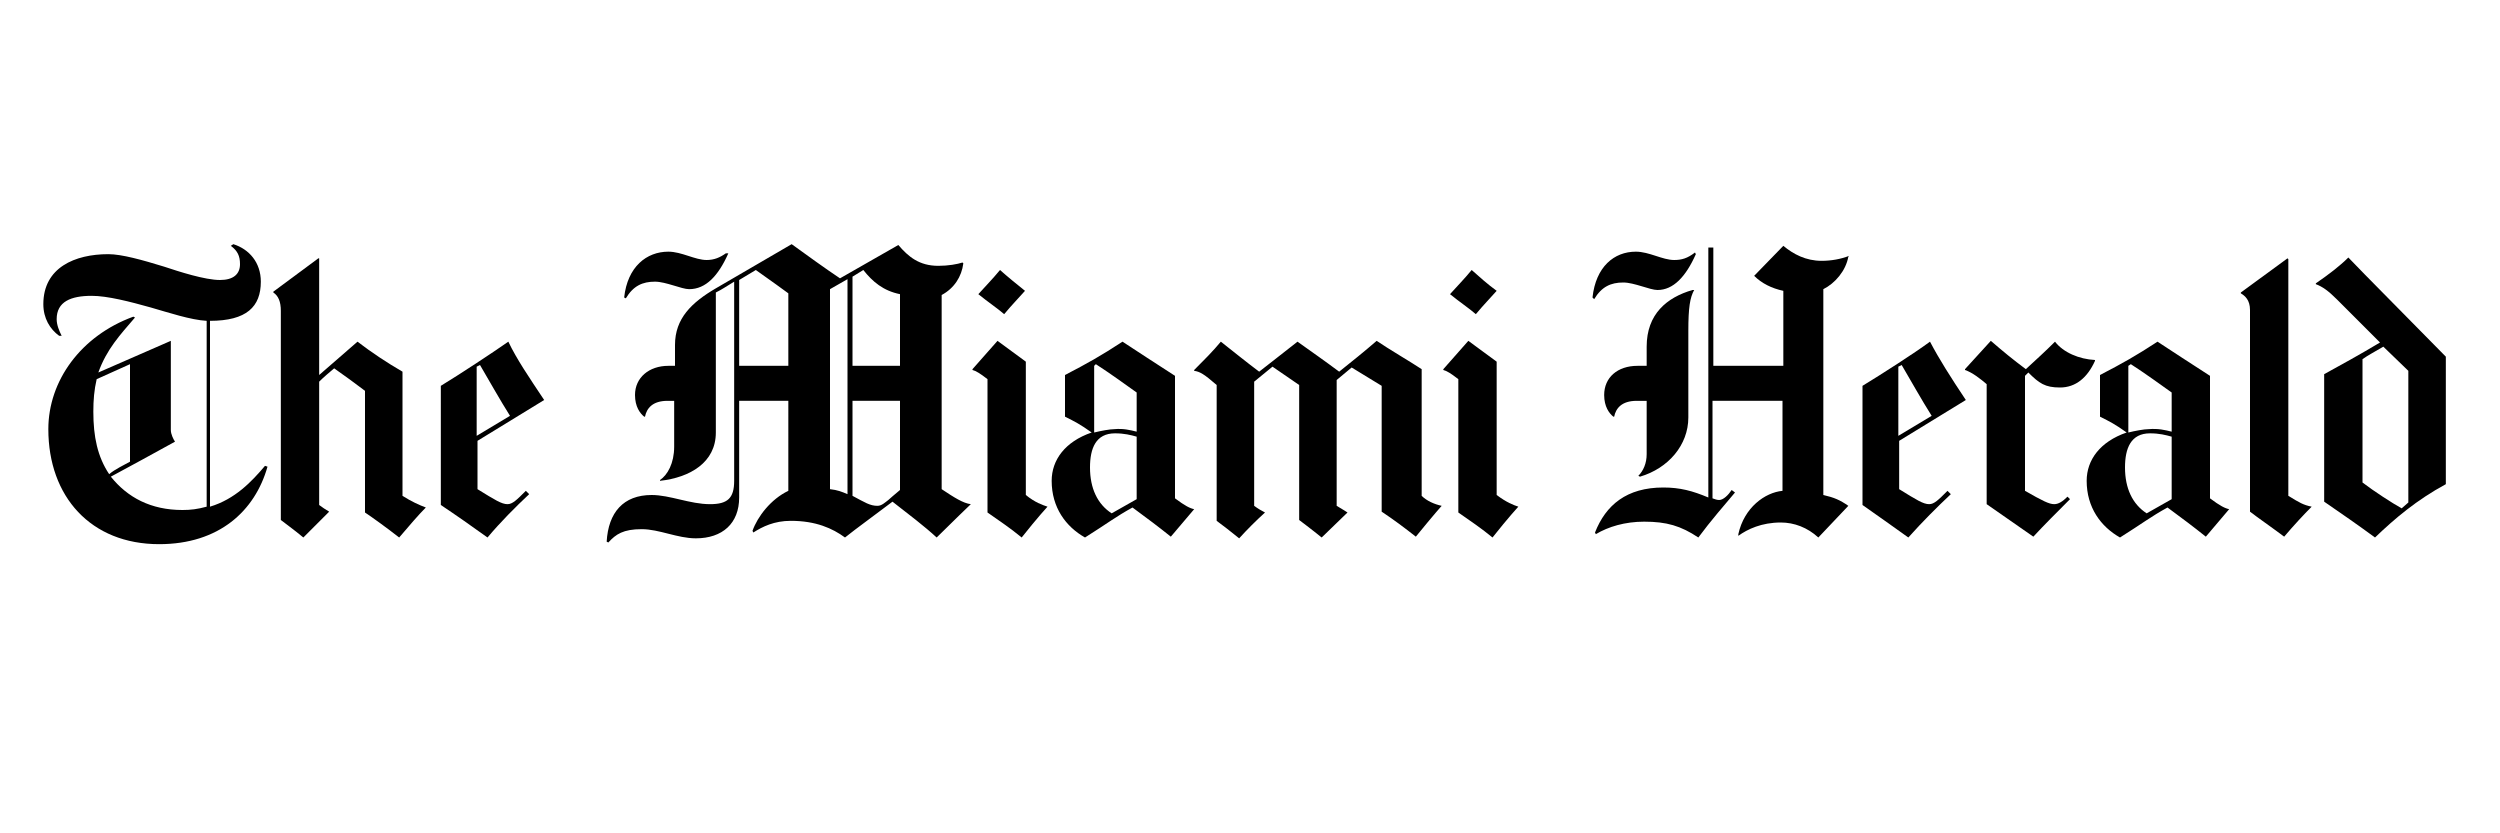 <?xml version="1.0" encoding="utf-8"?>
<!-- Generator: Adobe Illustrator 18.0.0, SVG Export Plug-In . SVG Version: 6.00 Build 0)  -->
<!DOCTYPE svg PUBLIC "-//W3C//DTD SVG 1.1//EN" "http://www.w3.org/Graphics/SVG/1.1/DTD/svg11.dtd">
<svg version="1.1" xmlns="http://www.w3.org/2000/svg" xmlns:xlink="http://www.w3.org/1999/xlink" x="0px" y="0px"
	 viewBox="0 0 300 100" style="enable-background:new 0 0 300 100;" xml:space="preserve">
<style type="text/css">
	.st0{fill-rule:evenodd;clip-rule:evenodd;}
	.st1{fill-rule:evenodd;clip-rule:evenodd;fill:#C038F9;}
	.st2{fill:none;}
	.st3{fill-rule:evenodd;clip-rule:evenodd;fill:#231F20;}
</style>
<g id="Layer_2">
	<g>
		<path d="M277.4,60.8c-0.9,0.9-2.2,2.3-3.3,3.6c-1.6-1.2-3.2-2.3-4.1-3V37.2c0-1.2-0.6-1.7-1.1-2v-0.1l5.6-4.1l0.1,0.1v28.4
			C275.9,60.3,276.4,60.6,277.4,60.8L277.4,60.8"/>
		<path d="M251.4,43.3c-0.9,2-2.3,3.2-4.2,3.2c-1.8,0-2.5-0.5-3.8-1.8l-0.4,0.4v13.8c2.1,1.2,2.9,1.6,3.5,1.6c0.5,0,1-0.3,1.6-0.9
			l0.3,0.3c-1.6,1.6-3.1,3.1-4.4,4.5c-1.9-1.3-3.7-2.6-5.6-3.9V46.1c-0.7-0.6-1.7-1.4-2.6-1.7l0-0.1l3.1-3.4
			c1.5,1.3,2.6,2.2,4.2,3.4c1.3-1.2,2.3-2.1,3.5-3.3c1,1.3,2.9,2.1,4.8,2.2L251.4,43.3"/>
		<path d="M203.5,30.5c-1.2,2.7-2.7,4.3-4.6,4.3c-0.9,0-2.8-0.9-4.1-0.9c-1.5,0-2.6,0.5-3.5,2l-0.2-0.2c0.4-3.7,2.6-5.5,5.2-5.5
			c1.6,0,3.2,1,4.6,1c0.9,0,1.6-0.2,2.5-0.9L203.5,30.5"/>
		<path d="M221.8,30.8c-0.3,1.7-1.6,3.2-3,3.9v24.7c1.3,0.3,2,0.6,3,1.3l-3.6,3.8c-1.3-1.2-2.9-1.8-4.5-1.8c-2.3,0-4,0.8-5.1,1.6
			l0-0.2c0.7-3.2,3.2-5,5.3-5.2V48.1h-8.4v11.7c0.3,0.1,0.5,0.2,0.8,0.2c0.5,0,1.1-0.6,1.5-1.2l0.4,0.3c-1.1,1.3-3,3.5-4.4,5.4
			c-2.1-1.4-3.8-1.9-6.5-1.9c-2.3,0-4.3,0.6-5.8,1.5l-0.1-0.2c1.3-3.3,3.8-5.4,8.2-5.4c2,0,3.5,0.4,5.4,1.2V29.7h0.6v14.2h8.4v-9
			c-1.4-0.3-2.6-0.9-3.5-1.8c1.1-1.1,2.4-2.5,3.5-3.6c1.2,1,2.7,1.8,4.6,1.8c1.1,0,2.3-0.2,3.3-0.6L221.8,30.8"/>
		<path d="M203.3,34.8c-0.5,0.9-0.7,2.1-0.7,4.9v10.4c0,3.3-2.4,6.1-5.8,7.1l-0.2-0.1c0.6-0.6,1-1.5,1-2.6v-6.4h-1.2
			c-1.8,0-2.5,0.9-2.7,1.9h-0.1c-0.5-0.4-1.1-1.2-1.1-2.6c0-2.1,1.6-3.5,4-3.5h1.1v-2.3c0-3.9,2.4-5.9,5.5-6.8L203.3,34.8"/>
		<path d="M179.6,34.9c-0.7,0.8-1.5,1.6-2.5,2.8c-0.8-0.7-2-1.5-3.1-2.4c0.8-0.9,1.7-1.8,2.6-2.9C177.5,33.2,178.5,34.1,179.6,34.9"
			/>
		<path d="M182.2,60.8c0,0-1.2,1.3-3.1,3.7c-1.2-1-2.8-2.1-4.1-3V45.5c-0.9-0.7-1.4-1-1.8-1.1l0-0.1l3-3.4c1.2,0.9,2.2,1.6,3.4,2.5
			v16C180.8,60.3,181.6,60.6,182.2,60.8L182.2,60.8"/>
		<path d="M173,60.7c0,0-0.9,1-3.1,3.7c-1.4-1.1-2.6-2-4.1-3V46.3l-3.6-2.2l-1.8,1.5v15.1c0.7,0.4,1.3,0.8,1.3,0.8
			c-0.8,0.8-2.4,2.3-3.1,3c-1.1-0.9-2.7-2.1-2.7-2.1V46.2l-3.2-2.2l-2.2,1.8v14.9c0.4,0.3,0.9,0.6,1.3,0.8c-1.1,1-2.2,2.1-3.1,3.1
			c-1-0.8-2-1.6-2.7-2.1V46.2c-1.5-1.3-2-1.6-2.7-1.7l0-0.1c1.1-1.1,2.3-2.3,3.2-3.4c1.4,1.1,3,2.4,4.6,3.6c1.3-1,2.8-2.2,4.6-3.6
			c1.4,1,3.4,2.4,5,3.6c1.5-1.2,3-2.4,4.5-3.7c1.3,0.9,4.2,2.6,5.4,3.4v15.2C171.2,60.1,172.1,60.5,173,60.7L173,60.7"/>
		<path d="M123,34.9c-0.7,0.8-1.5,1.6-2.5,2.8c-0.8-0.7-2-1.5-3.1-2.4c0.8-0.9,1.7-1.8,2.6-2.9C120.9,33.2,122,34.1,123,34.9"/>
		<path d="M125.7,60.8c0,0-1.2,1.3-3.1,3.7c-1.2-1-2.8-2.1-4.1-3V45.5c-0.9-0.7-1.4-1-1.8-1.1l0-0.1l3-3.4c1.2,0.9,2.2,1.6,3.4,2.5
			v16C124.2,60.3,125.1,60.6,125.7,60.8L125.7,60.8"/>
		<path d="M87.4,30.4c-1.2,2.7-2.7,4.3-4.7,4.3c-0.9,0-2.8-0.9-4.1-0.9c-1.5,0-2.6,0.5-3.5,2l-0.2-0.1c0.4-3.7,2.7-5.5,5.3-5.5
			c1.6,0,3.2,1,4.6,1c0.9,0,1.6-0.3,2.3-0.8L87.4,30.4"/>
		<path d="M51.1,60.9c-0.9,0.9-2,2.2-3.2,3.6c-1.4-1.1-3.2-2.4-4.1-3V46.9c-1.2-0.9-2.4-1.8-3.7-2.7c-0.7,0.6-1.2,1-1.8,1.6v14.8
			c0.4,0.3,0.7,0.5,1.2,0.8l-3.1,3.1c-1.2-1-2.2-1.7-2.7-2.1V37.3c0-1.1-0.3-1.8-0.9-2.2V35l5.4-4l0.1,0v14l4.6-4
			c1.7,1.3,3.5,2.5,5.4,3.6v14.9C49.4,60.2,50.3,60.6,51.1,60.9L51.1,60.9"/>
		<path d="M289,60.3V44.5l-3-2.9c-1,0.6-1.8,1-2.5,1.5v14.8c1.3,1,3.6,2.5,4.7,3.1L289,60.3 M293.5,58.1c-3.5,1.9-6.1,4.1-8.5,6.4
			c-1.9-1.4-4.2-3-6.1-4.3V44.9c2-1.1,4.2-2.3,6.7-3.8l-5.2-5.2c-1-1-1.7-1.5-2.5-1.8l0-0.1c1.6-1.1,2.9-2.1,3.9-3.1
			c2,2.1,6.5,6.6,11.7,11.9V58.1z"/>
		<path d="M260.6,59.9v-7.5c-0.7-0.2-1.5-0.4-2.6-0.4c-2.3,0-3,1.8-3,4.1c0,2.5,0.9,4.4,2.6,5.5L260.6,59.9 M260.6,51.8v-4.7
			c-1.7-1.2-2.9-2.1-4.9-3.4l-0.3,0.2v8c0.8-0.2,1.9-0.4,2.4-0.4C259,51.4,259.8,51.6,260.6,51.8z M267.5,61.1l-2.8,3.3
			c-1.5-1.2-2.7-2.1-4.6-3.5c-2,1.1-3,1.9-5.7,3.6c-2.3-1.3-4-3.6-4-6.8c0-2.5,1.6-4.7,4.8-5.8c-1.4-1-2-1.3-3.2-1.9V45
			c2.7-1.4,4.3-2.3,6.9-4c2.1,1.4,3.7,2.4,6.3,4.1v14.7C266.4,60.7,267,61,267.5,61.1L267.5,61.1z"/>
		<path d="M231.8,49.9c-1.2-1.9-2.6-4.4-3.6-6.1l-0.4,0.2v8.3L231.8,49.9 M235.9,48l-8,4.9v5.8c2.1,1.3,2.9,1.8,3.6,1.8
			c0.6,0,1.1-0.5,2.2-1.6l0.4,0.4c-1.7,1.6-3.4,3.3-5.1,5.2c-1.8-1.3-3.8-2.7-5.5-3.9V46.3c2.3-1.4,6.2-3.9,8.1-5.3
			C232.7,43.1,234.1,45.3,235.9,48z"/>
		<path d="M136.4,59.9v-7.5c-0.7-0.2-1.5-0.4-2.6-0.4c-2.3,0-3,1.8-3,4.1c0,2.5,0.9,4.4,2.6,5.5L136.4,59.9 M136.4,51.8v-4.7
			c-1.7-1.2-2.9-2.1-4.9-3.4l-0.2,0.2v8c0.8-0.2,1.9-0.4,2.4-0.4C134.8,51.4,135.6,51.6,136.4,51.8z M143.3,61.1l-2.8,3.3
			c-1.5-1.2-2.7-2.1-4.6-3.5c-2,1.1-3,1.9-5.7,3.6c-2.3-1.3-4-3.6-4-6.8c0-2.5,1.6-4.7,4.8-5.8c-1.4-1-2-1.3-3.2-1.9V45
			c2.7-1.4,4.3-2.3,6.9-4c2.1,1.4,3.7,2.4,6.3,4.1v14.7C142.2,60.7,142.8,61,143.3,61.1L143.3,61.1z"/>
		<path d="M108,58.8V48.1h-5.7v11.4c1.5,0.8,2.1,1.2,3,1.2c0.5,0,0.9-0.4,1.3-0.7C106.6,60,107.5,59.2,108,58.8 M94.6,43.9v-8.7
			c0,0-2.6-1.9-3.9-2.8l-2,1.2v10.3H94.6z M101.7,59.3V33.5l-2.1,1.2v24C100.5,58.8,101,59,101.7,59.3z M108,43.9v-8.6
			c-2-0.4-3.3-1.5-4.4-2.9l-1.3,0.8v10.7H108z M116.5,60.5c0,0-2.5,2.4-4.1,4c-1.4-1.3-3.5-2.9-5.3-4.3c-1.3,1-4.6,3.4-5.7,4.3
			c-1.5-1.1-3.5-2-6.5-2c-2,0-3.4,0.7-4.5,1.4l-0.1-0.2c0.6-1.7,2.2-3.8,4.3-4.8V48.1h-5.9v11.6c0,3.1-2,4.9-5.2,4.9
			c-2.2,0-4.4-1.1-6.5-1.1c-2.2,0-3.1,0.6-4,1.6L72.8,65c0.2-3.5,2-5.6,5.4-5.6c2.2,0,4.6,1.1,7,1.1c2.1,0,2.9-0.7,2.9-2.8V33.8
			c-1,0.6-1.4,0.9-2.2,1.3v16.8c0,3.6-3.1,5.4-6.7,5.8l0-0.1c0.9-0.6,1.7-2,1.7-4v-5.5h-0.8c-1.8,0-2.5,0.9-2.7,1.9l-0.1,0
			c-0.5-0.4-1.1-1.2-1.1-2.6c0-2.1,1.7-3.5,4-3.5H81v-2.5c0-3.2,2-5.1,4.9-6.8l9.1-5.3c1.8,1.3,4,2.9,5.8,4.1l7-4
			c1.2,1.4,2.5,2.5,4.8,2.5c1.2,0,2.3-0.2,2.9-0.4l0.1,0.1c-0.2,1.6-1.1,3-2.6,3.8v23.3C114.5,59.7,115.6,60.4,116.5,60.5
			L116.5,60.5z"/>
		<path d="M61.2,49.9c-1.2-1.9-2.6-4.4-3.6-6.1L57.2,44v8.3L61.2,49.9 M65.3,48l-8,4.9v5.8c2.1,1.3,2.9,1.8,3.6,1.8
			c0.6,0,1.1-0.5,2.2-1.6l0.4,0.4c-1.7,1.6-3.4,3.3-5,5.2c-1.8-1.3-3.8-2.7-5.6-3.9V46.3c2.3-1.4,6.1-3.9,8.1-5.3
			C62,43.1,63.5,45.3,65.3,48z"/>
		<path d="M15.6,55.4V43.7c-1.3,0.6-2.7,1.2-4,1.8c-0.3,1.3-0.4,2.5-0.4,3.9c0,3,0.5,5.4,1.9,7.5C13.8,56.3,14.9,55.8,15.6,55.4
			 M32.1,56c-1.5,5.3-5.8,9.3-13,9.3c-8.2,0-13.3-5.7-13.3-13.8C5.8,45.7,9.7,40.3,16,38l0.2,0.1c-1.8,2.1-3.4,3.8-4.4,6.6l8.7-3.8
			v10.7c0,0.5,0.3,1.1,0.5,1.4V53c-2,1.1-6,3.3-7.7,4.2c2,2.5,4.8,4,8.6,4c1,0,1.8-0.1,2.9-0.4V38.5c-1.9-0.1-4.6-1-6.7-1.6
			c-2.5-0.7-5.2-1.4-7.1-1.4c-2.5,0-4.2,0.7-4.2,2.8c0,0.7,0.3,1.4,0.6,2l-0.3,0c-1.1-0.8-1.9-2.1-1.9-3.8c0-4.4,3.8-6,7.8-6
			c1.6,0,4.1,0.7,6.7,1.5c1.8,0.6,4.9,1.6,6.7,1.6c1.6,0,2.4-0.7,2.4-1.9c0-1-0.3-1.6-1.1-2.2l0.3-0.2c1.9,0.6,3.3,2.2,3.3,4.5
			c0,3-1.7,4.7-6.1,4.7v22.3c3-0.9,5-3,6.6-4.9L32.1,56z"/>
	</g>
</g>
<g id="Layer_1">
</g>
</svg>
